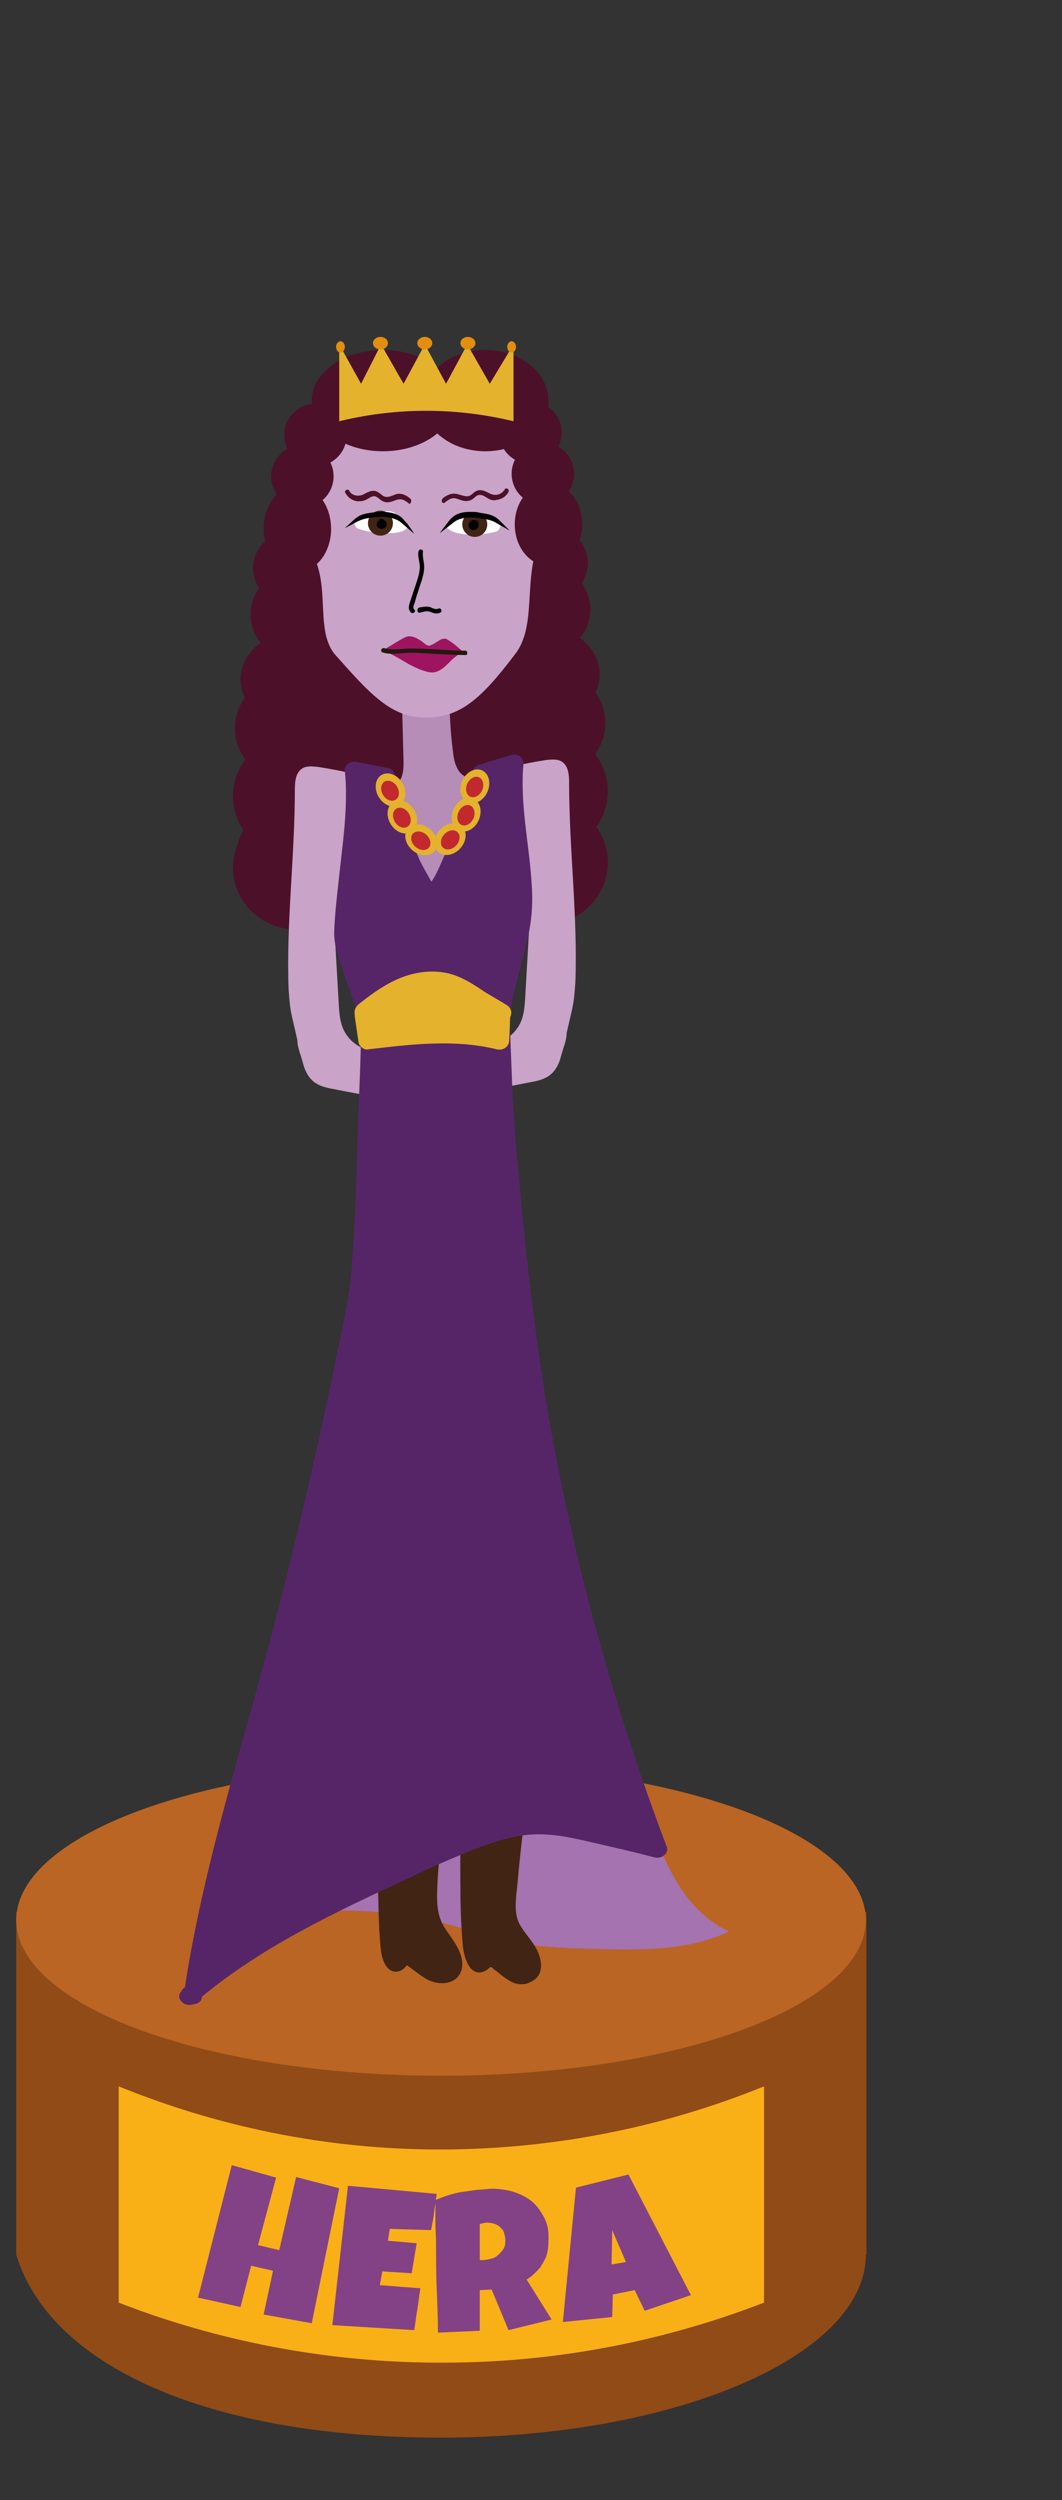 <?xml version="1.0" encoding="utf-8"?>
<!-- Generator: Adobe Illustrator 24.0.2, SVG Export Plug-In . SVG Version: 6.00 Build 0)  -->
<svg version="1.1" id="Layer_1" xmlns="http://www.w3.org/2000/svg" xmlns:xlink="http://www.w3.org/1999/xlink" x="0px" y="0px"
	 viewBox="0 0 170 400" style="enable-background:new 0 0 170 400;" xml:space="preserve">
<rect x="0" y="0" width="170" height="400" fill="#333333" stroke="none"/>
<style type="text/css">
	.st0{fill:#BA6523;}
	.st1{fill:#914B17;}
	.st2{fill:#F9B017;}
	.st3{fill:#A473B0;}
	.st4{fill:#412413;}
	.st5{fill:#4D1029;stroke:#4D1029;stroke-miterlimit:10;}
	.st6{fill:#B58DB6;}
	.st7{fill:#C9A3C8;}
	.st8{fill:#FFFFFF;}
	.st9{fill:#020203;}
	.st10{fill:#562568;}
	.st11{fill:#E4B22D;}
	.st12{fill:#E28E0F;}
	.st13{fill:#C1292E;}
	.st14{fill:#9E1460;}
	.st15{fill:#24180F;}
	.st16{fill:#4D1029;}
	.st17{fill:#834285;}
</style>
<path class="st0" d="M114.2,399.9"/>
<g>
	<g>
		<path class="st1" d="M138.6,360.7c0,16.2-30.5,29.3-68,29.3s-62.7-11.6-68-29.3v-54.8h136.1V360.7z"/>
		<ellipse class="st0" cx="70.6" cy="307.2" rx="68" ry="24.9"/>
	</g>
	<path class="st2" d="M122.3,368.4c-10.9,4.2-29,9.7-51.9,9.6c-22.6,0-40.6-5.4-51.4-9.6c0-11.5,0-23.1,0-34.6
		c10.6,4.3,28.5,10.1,51.4,10.1c23.2,0,41.3-5.8,51.9-10.1C122.3,345.3,122.3,356.9,122.3,368.4z"/>
</g>
<g>
	<g>
		<g>
			<path class="st3" d="M32.3,308.4c2.8-2.1,6.9-2.3,10.7-2.5c7.7-0.3,15.6-0.6,23.1,0.7c6.5,1.2,12.6,3.6,19.2,4.6
				c3.1,0.4,6.2,0.5,9.3,0.6c7.6,0.2,15.6,0.4,22.1-2.8c-6.1-2.8-9-8.5-11.3-13.8c-1.1-2.7-2.4-5.6-5.2-7.4c-3.3-3.7-8.8-5.8-13-8.9
				c-2.2-1.6-4.1-3.6-6.8-4.5c-3-1-6.5-0.5-9.6,0.5s-5.7,2.6-8.5,3.9c-3.5,1.6-7.3,2.7-10.5,4.7c-2.8,1.8-4.9,4.2-7,6.5
				c-1.5,1.7-3,3.4-4.5,5c-1.1,1.3-2.3,2.6-3.1,4c-0.4,0.8-0.8,1.6-1.3,2.3c-0.5,0.6-1.1,1.1-1.6,1.7c-1.2,1.5-1.5,3.4-1.6,5.2"/>
		</g>
		<g>
			<path class="st4" d="M83.5,281.1c-0.6,5.5-1.3,10.9-1.9,16.4c-0.2,2-0.8,6.6-0.5,8.6c0.5,3.5,2.7,3.9,3.8,7.1
				c0.1,0.4,0.3,0.9,0.2,1.3c-0.1,0.6-0.7,0.9-1.1,1.1c-1.8,0.6-3.4-2.1-5.3-2.7c-0.7-0.2-1.8,1.5-2.3,0.8c-0.6-0.9-0.7-2.1-0.8-3.3
				c-0.6-9.6-0.5-19.3,0.4-28.9L83.5,281.1z"/>
			<g>
				<path class="st4" d="M82,281.1c-0.7,5.7-1.3,11.4-2,17.1c-0.4,3.6-1.3,8.1,0.8,11.4c0.5,0.7,1,1.3,1.5,2
					c0.3,0.4,1.5,2.1,1.2,2.6c-0.3,0.4-1.7-1-2-1.1c-0.7-0.6-1.6-1.3-2.5-1.6c-0.8-0.2-1.7,0.1-2.3,0.7c-0.1,0.1-0.4,0.2-0.4,0.3
					c0.4,0.1,0.7,0.2,1.1,0.3c0-0.1-0.1-0.2-0.1-0.3c-0.1-0.6-0.2-1.3-0.3-1.9c-0.2-2.9-0.3-5.9-0.3-8.8c-0.1-6.7,0.1-13.4,0.7-20.1
					c-0.5,0.5-1,1-1.5,1.5c2.5-0.1,5-0.2,7.5-0.4c1.9-0.1,1.9-3.1,0-3c-2.5,0.1-5,0.2-7.5,0.4c-0.9,0-1.4,0.7-1.5,1.5
					c-0.6,6.7-0.8,13.4-0.7,20.1c0,3.2,0.1,6.4,0.4,9.6c0.2,1.9,1.2,5.3,3.8,3.8c0.3-0.2,0.6-0.6,1-0.7c-0.8,0.3-0.3,0.1,0,0.4
					c0.1,0.2,0.4,0.3,0.6,0.5c0.9,0.7,1.8,1.5,2.9,1.9c1,0.3,2,0.2,2.9-0.4c1.4-0.8,1.5-2.4,1.1-3.8c-0.6-2.1-2.2-3.4-3.2-5.2
					c-1-1.8-0.6-4.2-0.4-6.2c0.6-6.8,1.5-13.6,2.3-20.3C85.2,279.2,82.2,279.2,82,281.1z"/>
			</g>
		</g>
		<g>
			<path class="st4" d="M70.7,281.2c-0.7,5.5-1.3,10.9-2,16.4c-0.2,2-0.5,6.2-0.2,8.2c0.5,3.5,2.6,4.3,3.7,7.6
				c0.1,0.4,0.3,0.9,0.2,1.3c-0.2,0.6-0.7,0.9-1.2,1.1c-2,0.6-4.3-2.5-6.3-3.1c-0.8-0.2-1.2,1.9-1.8,1.2c-0.7-0.9-0.8-2.1-0.9-3.3
				c-0.6-9.6-0.5-19.3,0.4-28.9L70.7,281.2z"/>
			<g>
				<path class="st4" d="M69.2,281.2c-0.7,5.8-1.6,11.6-2.1,17.5c-0.2,2.1-0.3,4.2-0.2,6.2c0.2,2.1,0.9,3.9,2.1,5.7
					c0.5,0.8,1.1,1.5,1.5,2.4c0.1,0.3,0.5,1.1,0.4,1.2c-0.3,0.2-0.8-0.1-1-0.2c-1.6-0.8-3.1-2.8-5-2.9c-0.9-0.1-1.5,0.5-2,1.2
					c-0.1,0.1-0.2,0.3-0.2,0.4c0,0.1-0.1,0.1-0.1,0.2c0.6,0,1.1,0,1.7,0c0,0-0.2-0.6-0.2-0.7c-0.1-0.4-0.1-0.8-0.2-1.2
					c-0.3-3-0.3-6-0.4-9c-0.1-6.8,0.1-13.6,0.8-20.4c-0.5,0.5-1,1-1.5,1.5c2.7-0.1,5.3-0.2,8-0.4c1.9-0.1,1.9-3.1,0-3
					c-2.7,0.1-5.3,0.2-8,0.4c-0.9,0-1.4,0.7-1.5,1.5c-0.6,6.7-0.9,13.4-0.8,20.1c0.1,3.2,0.1,6.4,0.4,9.6c0.1,1.2,0.3,2.6,1.2,3.6
					c0.8,0.8,1.9,0.7,2.7-0.1c0.1-0.1,0.6-0.7,0.6-0.8c0,0,0,0,0,0c-0.8,0-1,0.1-0.5,0.3c0.1,0.1,0.4,0.2,0.5,0.3
					c1,0.7,1.9,1.5,3,2.1c1.9,1,4.8,0.9,5.5-1.6c0.6-2.5-1.6-4.9-2.8-6.8c-1.2-2-1.2-4.1-1.1-6.4c0.1-3.1,0.5-6.2,0.9-9.2
					c0.5-3.8,0.9-7.6,1.4-11.4C72.4,279.2,69.4,279.3,69.2,281.2z"/>
			</g>
		</g>
		<ellipse class="st5" cx="67.5" cy="126.6" rx="22.7" ry="20.9"/>
		<g>
			<path class="st6" d="M74.9,124.4c-0.8-0.2-1.5-0.9-1.8-1.7c-0.4-0.8-0.5-1.7-0.6-2.5c-0.4-3.2-0.6-6.4-0.5-9.6l-3.4-2.1l-4.3,2
				c0.1,3.8,0.2,7.7,0.3,11.5c0,1.2-0.1,2.7-1.1,3.3l-3.8,11l9.5,5.9l10.1-7.4L74.9,124.4z"/>
		</g>
		<ellipse class="st5" cx="87.2" cy="90.1" rx="6.4" ry="5.7"/>
		<circle class="st5" cx="87.4" cy="97.5" r="6.6"/>
		<ellipse class="st5" cx="85.7" cy="107.9" rx="9.8" ry="7.6"/>
		<ellipse class="st5" cx="89.8" cy="115.7" rx="6.6" ry="7.2"/>
		<ellipse class="st5" cx="87.2" cy="126.6" rx="9.6" ry="9.4"/>
		<ellipse class="st5" cx="87.2" cy="138" rx="9.6" ry="9.4"/>
		<ellipse class="st5" cx="47.4" cy="90.9" rx="6.4" ry="5.7"/>
		<circle class="st5" cx="47.2" cy="98.3" r="6.6"/>
		<ellipse class="st5" cx="48.8" cy="108.7" rx="9.8" ry="7.6"/>
		<g>
			<path class="st7" d="M87.6,79.9c0,2.1,1.1,3.2-0.1,4.8c-4.4,6-1.1,14.8-5,19.9c-5.6,7.4-8.9,10.2-14.4,10.2
				c-5.5,0-8.8-3.7-14.4-10c-3.7-4.2-0.1-12.5-4.9-17.9c-1.7-1.8-0.1-5-0.1-7.6c0-18.9,7.8-19.5,19.5-19.5S87.6,61,87.6,79.9z"/>
		</g>
		<g>
			<path class="st8" d="M71.5,84.4c0.8,0.8,2,1,3.1,1.1c1.4,0.1,2.8,0,4.2-0.3c0.9-0.2,1-0.2,1.3-1c0-0.1,0.1-0.2,0-0.3
				c0,0-0.1,0-0.1-0.1c-1.7-0.6-2.6-1.5-4.4-1.7c-0.7-0.1-1.4-0.1-1.9,0.2c-0.8,0.4-1.1,1.4-1.9,1.9"/>
		</g>
		<circle class="st4" cx="76" cy="83.9" r="2"/>
		<g>
			<path class="st9" d="M81.6,84.9c-0.4-0.4-0.8-0.8-1.3-1.3c-0.3-0.3-0.6-0.6-0.9-0.8c-0.6-0.4-1.4-0.6-2.2-0.7
				c-1.6-0.3-3.5-0.4-4.7,0.6c-0.4,0.3-0.6,0.6-0.9,1c-0.4,0.5-0.8,1-1.2,1.6l2.2-1.7c1.2-1,3.1-0.9,4.7-0.6
				c0.8,0.1,1.6,0.3,2.2,0.7L81.6,84.9z"/>
		</g>
		<g>
			<g>
				<path class="st9" d="M75,84C75,84.1,75,84.1,75,84c0,0.1,0,0.2,0,0.2c0,0,0,0,0,0c0,0.1,0.1,0.1,0.1,0.2c0,0,0,0,0,0
					c0,0.1,0.1,0.1,0.1,0.2c0,0,0,0,0,0c0.1,0,0.1,0.1,0.2,0.1c0,0,0,0,0,0c0.1,0,0.1,0.1,0.2,0.1c0,0,0,0,0,0c0.1,0,0.2,0,0.2,0
					c0,0,0,0,0,0c0.1,0,0.2,0,0.2,0c0.1,0,0.2-0.1,0.2-0.1c0.1-0.1,0.3-0.2,0.3-0.3c0-0.1,0.1-0.1,0.1-0.2c0,0,0,0,0,0c0,0,0,0,0,0
					c0-0.1,0-0.1,0-0.2c0,0,0,0,0,0c0,0,0,0,0,0c0-0.1,0-0.1,0-0.2c0,0,0,0,0,0c0-0.1-0.1-0.1-0.1-0.2c-0.1-0.1-0.2-0.2-0.3-0.3
					c0,0,0,0,0,0c-0.1,0-0.1-0.1-0.2-0.1c0,0,0,0,0,0c-0.1,0-0.1,0-0.2,0c0,0,0,0,0,0c-0.1,0-0.1,0-0.2,0c0,0,0,0,0,0
					c-0.1,0-0.1,0.1-0.2,0.1c-0.1,0-0.2,0.1-0.2,0.2c-0.1,0.1-0.1,0.2-0.1,0.3c0,0.1,0,0.2,0,0.3c0,0.1,0,0.2,0.1,0.3
					c0,0.1,0.1,0.1,0.1,0.2c0.1,0.1,0.2,0.2,0.3,0.2c0.1,0,0.1,0,0.2,0c0.1,0,0.3,0,0.4-0.1c0,0,0,0,0,0c-0.1,0-0.1,0.1-0.2,0.1
					c0,0,0,0,0,0c-0.1,0-0.1,0-0.2,0c0,0,0,0,0.1,0c-0.1,0-0.1,0-0.2,0c0,0,0,0,0.1,0c-0.1,0-0.1-0.1-0.2-0.1c0,0,0,0,0,0
					c-0.1,0-0.1-0.1-0.2-0.1c0,0,0,0,0,0c0-0.1-0.1-0.1-0.1-0.2c0,0,0,0,0,0c0-0.1-0.1-0.1-0.1-0.2c0,0,0,0,0,0c0-0.1,0-0.1,0-0.2
					c0,0,0,0,0,0c0-0.1,0-0.1,0-0.2c0,0,0,0,0,0c0-0.1,0.1-0.1,0.1-0.2c0,0,0,0,0,0c0-0.1,0.1-0.1,0.1-0.2c0,0,0,0,0,0
					c0.1,0,0.1-0.1,0.2-0.1c0,0,0,0,0,0c0.1,0,0.1-0.1,0.2-0.1c0,0,0,0,0,0c0.1,0,0.1,0,0.2,0c0,0,0,0,0,0c0.1,0,0.1,0,0.2,0
					c0,0,0,0,0,0c0.1,0,0.1,0.1,0.2,0.1c0,0,0,0,0,0c0.1,0,0.1,0.1,0.2,0.1c0,0,0,0,0,0c0,0.1,0.1,0.1,0.1,0.2c0,0,0,0,0,0
					c0,0.1,0.1,0.1,0.1,0.2c0,0,0,0,0,0c0,0.1,0,0.1,0,0.2c0,0,0,0,0,0c0-0.1,0-0.2-0.1-0.3c0-0.1-0.1-0.2-0.2-0.2
					c-0.1-0.1-0.1-0.1-0.2-0.2c-0.1,0-0.2-0.1-0.3-0.1c-0.1,0-0.1,0-0.2,0c-0.1,0-0.2,0.1-0.3,0.2c0,0.1-0.1,0.1-0.1,0.2
					C75,83.8,75,83.9,75,84L75,84z"/>
			</g>
		</g>
		<g>
			<g>
				<path class="st8" d="M65.3,84.4c-0.8,0.8-2,0.9-3.1,0.9c-1.4,0-2.8-0.1-4.2-0.5c-0.9-0.3-1-0.2-1.3-1.1c0-0.1,0-0.2,0-0.3
					c0,0,0.1,0,0.1-0.1c1.8-0.5,2.7-1.3,4.5-1.5c0.7,0,1.4-0.1,1.9,0.3c0.8,0.5,1,1.5,1.8,2"/>
			</g>
			<circle class="st4" cx="60.9" cy="83.7" r="2"/>
			<g>
				<path class="st9" d="M55.2,84.5c0.4-0.4,0.9-0.8,1.3-1.2c0.3-0.3,0.6-0.5,0.9-0.7c0.7-0.4,1.5-0.5,2.2-0.6
					c1.6-0.2,3.5-0.2,4.7,0.8c0.3,0.3,0.6,0.7,0.9,1c0.4,0.5,0.8,1.1,1.1,1.6l-2.1-1.8c-1.2-1-3.1-1-4.7-0.8
					c-0.8,0.1-1.6,0.3-2.2,0.6L55.2,84.5z"/>
			</g>
			<g>
				<g>
					<path class="st9" d="M60.3,83.9C60.3,83.9,60.3,83.9,60.3,83.9c0,0,0-0.1,0-0.2c0,0,0,0,0,0c0-0.1,0.1-0.1,0.1-0.2c0,0,0,0,0,0
						c0-0.1,0.1-0.1,0.1-0.2c0,0,0,0,0,0c0.1,0,0.1-0.1,0.2-0.1c0,0,0,0,0,0c0.1,0,0.1-0.1,0.2-0.1c0,0,0,0,0,0c0.1,0,0.1,0,0.2,0
						c0,0,0,0,0,0c-0.1,0-0.2,0-0.3,0.1c-0.1,0-0.2,0.1-0.2,0.2c-0.1,0.1-0.1,0.1-0.2,0.2c0,0.1-0.1,0.2-0.1,0.3c0,0.1,0,0.1,0,0.2
						c0,0.1,0.1,0.2,0.2,0.3c0.1,0,0.1,0.1,0.2,0.1c0.1,0.1,0.2,0.1,0.4,0.1c0,0,0,0,0,0c0,0,0.1,0,0.2,0c0,0,0,0,0,0
						c0.1,0,0.1-0.1,0.2-0.1c0,0,0,0,0,0c0.1,0,0.1-0.1,0.2-0.1c0,0,0,0,0,0c0,0,0,0,0,0c0-0.1,0.1-0.1,0.1-0.2c0,0,0,0,0,0
						c0,0,0.1-0.1,0.1-0.2c0,0,0,0,0,0c0-0.1,0-0.1,0-0.2c0,0,0,0,0,0c0-0.1,0-0.2-0.1-0.3c0-0.1-0.1-0.2-0.2-0.2
						c-0.1-0.1-0.1-0.1-0.2-0.2c-0.1,0-0.2-0.1-0.3-0.1c-0.1,0-0.1,0-0.2,0c-0.1,0-0.2,0.1-0.3,0.2c0,0.1-0.1,0.1-0.1,0.2
						C60.4,83.6,60.3,83.7,60.3,83.9L60.3,83.9z"/>
				</g>
			</g>
		</g>
		<g>
			<g>
				<g>
					<path class="st9" d="M67,88.2c-0.2,0.8,0.2,1.6,0.2,2.5c0,0.9-0.3,1.8-0.6,2.7c-0.3,0.9-0.6,1.8-0.9,2.7
						c-0.2,0.6-0.5,1.4,0.1,1.9c0.3,0.3,0.9-0.2,0.5-0.5c-0.3-0.3,0-0.8,0.1-1.1c0.1-0.4,0.2-0.7,0.3-1.1c0.3-0.8,0.5-1.6,0.8-2.4
						c0.2-0.7,0.4-1.4,0.4-2.2c0-0.8-0.3-1.6-0.2-2.4C67.8,87.9,67.1,87.7,67,88.2L67,88.2z"/>
				</g>
			</g>
			<g>
				<g>
					<path class="st9" d="M67.3,98c0.3-0.1,0.5-0.1,0.8-0.2c0.3,0,0.5,0,0.8,0.1c0.5,0.2,1.1,0.4,1.6,0.1c0.2-0.1,0.2-0.3,0.1-0.5
						c-0.1-0.2-0.3-0.2-0.5-0.1c-0.2,0.1-0.4,0-0.6,0c-0.3-0.1-0.5-0.2-0.7-0.3c-0.6-0.1-1.2,0-1.7,0.1C66.6,97.4,66.8,98.2,67.3,98
						L67.3,98z"/>
				</g>
			</g>
		</g>
		<ellipse class="st5" cx="61.3" cy="64.1" rx="10.9" ry="7.6"/>
		<ellipse class="st5" cx="77.7" cy="64.1" rx="9.6" ry="7.6"/>
		<circle class="st5" cx="50.5" cy="69.6" r="4.5"/>
		<circle class="st5" cx="48.4" cy="76.2" r="4.5"/>
		<ellipse class="st5" cx="47.6" cy="84.6" rx="4.9" ry="6.4"/>
		<ellipse class="st5" cx="44.7" cy="116.5" rx="6.6" ry="7.2"/>
		<ellipse class="st5" cx="47.4" cy="127.4" rx="9.6" ry="9.4"/>
		<ellipse class="st5" cx="47.8" cy="137.6" rx="9.6" ry="9.4"/>
		<ellipse class="st5" cx="47.4" cy="138.8" rx="9.6" ry="9.4"/>
		<circle class="st5" cx="84.9" cy="69.2" r="4.5"/>
		<circle class="st5" cx="86.9" cy="75.8" r="4.5"/>
		<g>
			<path class="st7" d="M62.3,169c-2.6-0.5-5.4-1.3-6.8-3.4c-1.1-1.5-1.2-3.5-1.3-5.4c-0.2-3.5-0.4-7-0.6-10.5l8.8-24.4
				c-3.8-1.1-7.6-2-11.5-2.6c-0.9-0.1-1.9-0.2-2.6,0.3c-1,0.7-1.1,2.1-1.1,3.3c0,10.7-1.4,21.4-1,32c0.1,1.4,0.2,2.8,0.5,4.2
				l0.9,3.9c0,1.2,0.6,2.5,0.9,3.7c0.3,1.2,0.9,2.4,1.9,3.1c1,0.7,2.2,0.9,3.3,1.1c2,0.4,4.1,0.8,6.1,1.1c1.4,0.3,2.8,0.5,4.2,0.2
				L62.3,169z"/>
		</g>
		<g>
			<path class="st7" d="M76,167.9c2.6-0.5,5.4-1.3,6.8-3.4c1.1-1.5,1.2-3.5,1.3-5.4c0.2-3.5,0.4-7,0.6-10.5l-8.8-24.4
				c3.8-1.1,7.6-2,11.5-2.6c0.9-0.1,1.9-0.2,2.6,0.3c1,0.7,1.1,2.1,1.1,3.3c0,10.7,1.4,21.4,1,32c-0.1,1.4-0.2,2.8-0.5,4.2l-0.9,3.9
				c0,1.2-0.6,2.5-0.9,3.7c-0.3,1.2-0.9,2.4-1.9,3.1c-1,0.7-2.2,0.9-3.3,1.1c-2,0.4-4.1,0.8-6.1,1.1c-1.4,0.3-2.8,0.5-4.2,0.2
				L76,167.9z"/>
		</g>
		<ellipse class="st5" cx="87.8" cy="83.9" rx="4.9" ry="6.1"/>
		<g>
			<path class="st10" d="M30.2,319.3c10.4-9,23-14.9,35.5-20.6c4.1-1.9,8.3-3.8,12.5-5.4c4.5-1.6,9.5-1.8,14.1-0.7l13,3.1
				c-12-31.6-19.4-63.4-22.7-96.6c-1.2-11.8-2.4-23.8-2.4-36c0-4.6,3.4-13.1,3.5-17.8c0.2-7.4-2.1-15.9-1.4-23.2l-5.3,1.6
				c0,2-0.7,3.9-1.4,5.8c-0.3,0.9-0.6,1.8-1,2.6c-0.9,2.5-2,5-3.1,7.4c-0.7,1.6-1.6,3.2-3,4.1l-0.1-0.4c-0.7-1.2-1.3-2.5-2-3.7
				c-0.3-0.6-0.6-1.1-0.8-1.8l-2.3-5.6c-0.6-1-0.8-1.9-1.3-2.9c-0.5-1-0.8-3.9-0.3-5l-5.1-1c0.6,5.9-1.5,19.9-1.7,25.8
				c-0.1,3,4,12.6,4.3,15.5c0,0-0.9,32.2-1.6,39.4c-0.3,3-0.9,6-1.5,9c-4.3,21.3-9.3,42.4-15.1,63.3c-3.9,14.2-8.1,28.4-10.3,42.9
				L30.2,319.3z"/>
			<g>
				<path class="st10" d="M31.2,320.4c10.1-8.7,22.3-14.4,34.4-20c3.1-1.5,6.3-2.9,9.5-4.2c3.3-1.3,6.6-2.5,10.1-2.7
					c3.7-0.2,7.1,0.7,10.6,1.5c3,0.7,6.1,1.4,9.1,2.2c1,0.2,2.3-0.7,1.8-1.8c-8.5-22.5-14.9-45.7-19-69.4
					C85.7,214,84.3,202,83.2,190c-0.6-6.2-1.1-12.5-1.3-18.7c-0.1-2.9-0.3-5.9-0.2-8.8c0.1-2.1,0.7-4.2,1.2-6.2
					c0.6-2.4,1.3-4.8,1.8-7.3c0.5-2.5,0.6-5.1,0.4-7.7c-0.4-6.4-1.9-12.7-1.3-19.1c0.1-1-1-1.7-1.9-1.4c-1.8,0.5-3.5,1-5.3,1.6
					c-0.6,0.2-1.1,0.8-1.1,1.4c0,1.8-0.6,3.5-1.2,5.2c-0.6,1.7-1.2,3.4-1.9,5c-0.7,1.6-1.4,3.2-2.1,4.8c-0.6,1.3-1.3,2.7-2.5,3.5
					c0.7,0.3,1.5,0.6,2.2,0.9c-0.7-2.1-2.1-3.9-3-6c-0.5-1.2-1-2.3-1.4-3.5c-0.5-1.2-1-2.3-1.5-3.4c-0.7-1.7-1.6-3.7-0.9-5.6
					c0.3-0.7-0.3-1.7-1-1.8c-1.7-0.3-3.4-0.7-5.1-1c-0.9-0.2-2,0.4-1.9,1.4c0.6,5.8-0.4,11.9-1,17.7c-0.3,2.7-0.6,5.3-0.7,8
					c-0.1,2.3,0.9,4.7,1.6,6.9c0.9,2.6,1.9,5.2,2.6,7.9c0.2,0.8,0.2,1.1,0.1,2c-0.1,3.7-0.2,7.4-0.4,11.1c-0.3,9-0.4,18.1-1.2,27
					c-0.4,4.5-1.5,9-2.4,13.4c-0.9,4.5-1.9,9.1-2.9,13.6c-2,9.1-4.2,18.1-6.5,27.1c-4.6,18-10.4,35.7-13.8,54
					c-0.4,2.2-0.8,4.5-1.1,6.7c0.3-0.3,0.7-0.7,1-1c-0.2,0-0.3,0.1-0.5,0.1c-1.9,0.5-1.1,3.4,0.8,2.9c0.2,0,0.3-0.1,0.5-0.1
					c0.5-0.1,1-0.5,1-1c2.8-18.4,8.6-36.1,13.2-54c4.7-18,9-36.2,12.6-54.5c1.9-9.9,1.8-20.1,2.2-30.1c0.2-4.4,0.3-8.8,0.4-13.2
					c0-1,0.1-2,0.1-2.9c0-1.6-0.7-3.2-1.2-4.7c-0.9-2.8-1.9-5.5-2.7-8.3c-0.6-2.2-0.4-4-0.2-6.3c0.6-6.2,1.5-12.5,1.6-18.8
					c0-1.1,0-2.3-0.1-3.4c-0.6,0.5-1.3,1-1.9,1.4c1.7,0.3,3.4,0.7,5.1,1c-0.3-0.6-0.7-1.2-1-1.8c-1.2,3.5,0.9,7.1,2.2,10.2
					c0.5,1.3,1.1,2.5,1.6,3.8c0.3,0.9,0.7,1.7,1.1,2.5c0.6,1.1,1.4,2.3,1.9,3.5c0.3,0.9,1.3,1.5,2.2,0.9c3-2.1,4.3-6.1,5.6-9.3
					c1.5-3.7,3.5-7.8,3.6-11.9c-0.4,0.5-0.7,1-1.1,1.4c1.8-0.5,3.5-1,5.3-1.6c-0.6-0.5-1.3-1-1.9-1.4c-0.5,5.7,0.7,11.5,1.2,17.2
					c0.2,2.4,0.5,4.9,0.1,7.3c-0.3,2.1-0.9,4.3-1.4,6.3c-0.6,2.2-1.2,4.5-1.6,6.8c-0.4,2.5-0.4,4.9-0.3,7.4
					c0.1,6.2,0.5,12.4,1.1,18.5c2.1,24.1,5.5,47.9,11.6,71.4c3.4,13.2,7.6,26.3,12.5,39.1c0.6-0.6,1.2-1.2,1.8-1.8
					c-2.7-0.6-5.4-1.3-8.2-1.9c-3.5-0.8-6.9-1.8-10.5-1.9c-7.1-0.2-13.6,3.1-20,6c-6.4,2.9-12.7,5.9-18.9,9.2
					c-6.7,3.6-13.2,7.7-19,12.7C27.6,319.5,29.8,321.6,31.2,320.4z"/>
			</g>
		</g>
		<g>
			<path class="st11" d="M82.2,67.4l-0.4-0.1c-9-2.1-18.2-2.1-27.1,0l-0.4,0.1V55.1l3.5,6.3l3.2-6.3l3.6,6.3l3.4-6.3l3.4,6.3
				l3.4-6.3l3.6,6.3l3.8-6.3V67.4z"/>
			<ellipse class="st12" cx="60.9" cy="54.9" rx="1.2" ry="1"/>
			<ellipse class="st12" cx="68" cy="54.9" rx="1.2" ry="1"/>
			<ellipse class="st12" cx="74.9" cy="54.9" rx="1.2" ry="1"/>
			<ellipse class="st12" cx="81.9" cy="55.5" rx="0.7" ry="0.9"/>
			<ellipse class="st12" cx="54.5" cy="55.5" rx="0.7" ry="0.9"/>
		</g>
		<g>
			
				<ellipse transform="matrix(0.855 -0.518 0.518 0.855 -56.482 50.745)" class="st11" cx="62.6" cy="126.4" rx="2.2" ry="2.8"/>
			
				<ellipse transform="matrix(0.855 -0.518 0.518 0.855 -56.533 50.728)" class="st13" cx="62.5" cy="126.5" rx="1.3" ry="1.7"/>
			
				<ellipse transform="matrix(0.855 -0.518 0.518 0.855 -58.433 52.364)" class="st11" cx="64.5" cy="130.7" rx="2.2" ry="2.8"/>
			
				<ellipse transform="matrix(0.855 -0.518 0.518 0.855 -58.484 52.348)" class="st13" cx="64.4" cy="130.8" rx="1.3" ry="1.7"/>
			
				<ellipse transform="matrix(0.653 -0.757 0.757 0.653 -78.381 97.69)" class="st11" cx="67.5" cy="134.4" rx="2.2" ry="2.8"/>
			
				<ellipse transform="matrix(0.653 -0.757 0.757 0.653 -78.463 97.702)" class="st13" cx="67.4" cy="134.5" rx="1.3" ry="1.7"/>
			
				<ellipse transform="matrix(0.41 -0.912 0.912 0.41 -69.877 143.542)" class="st11" cx="76" cy="125.8" rx="2.8" ry="2.2"/>
			
				<ellipse transform="matrix(0.41 -0.912 0.912 0.41 -69.908 143.646)" class="st13" cx="76" cy="125.8" rx="1.7" ry="1.3"/>
			
				<ellipse transform="matrix(0.41 -0.912 0.912 0.41 -74.801 144.943)" class="st11" cx="74.6" cy="130.3" rx="2.8" ry="2.2"/>
			
				<ellipse transform="matrix(0.41 -0.912 0.912 0.41 -74.831 145.047)" class="st13" cx="74.6" cy="130.3" rx="1.7" ry="1.3"/>
			
				<ellipse transform="matrix(0.671 -0.741 0.741 0.671 -75.843 97.558)" class="st11" cx="72.1" cy="134.3" rx="2.8" ry="2.2"/>
			
				<ellipse transform="matrix(0.671 -0.741 0.741 0.671 -75.898 97.617)" class="st13" cx="72.1" cy="134.4" rx="1.7" ry="1.3"/>
		</g>
		<g>
			<path class="st14" d="M72.9,103.7c-0.5,0.7-0.5,0.3-1.3,0.5c-2.4,0.6-4.8,0.2-7.2-0.3c-0.7-0.2-1.1,0-1.8-0.3
				c-0.2-0.1,0.3,0.6,0.1,0.5l-0.3-0.6c0.4,0.5-0.8,0.3-0.3,0.8c0.3,0.3,1.4,0.8,1.7,1c0.3,0.2,1.4,0.8,1.7,1c0.4,0.2,1.6,0.8,2,0.9
				c1.6,0.6,2.3,0.5,3.4-0.3c0.3-0.2,1.2-1.1,1.5-1.4c0.2-0.2,0.9-0.7,1.1-0.9L72.9,103.7L72.9,103.7z"/>
		</g>
		<g>
			<path class="st14" d="M64.3,104.3c2.4,0.6,3.6,0.4,6,0.3c0.9,0,2.5,0,3.4-0.2l0.1,0c0,0,0.4-0.1,0.4-0.1
				c-0.7-0.5-1.2-1.1-2.3-1.8c-0.3-0.2-0.6-0.4-0.9-0.3c-0.3,0-0.6,0.2-0.9,0.4c-0.4,0.2-0.7,0.5-1.1,0.6c-0.1,0.1-0.2,0.1-0.4,0.1
				c-0.1,0-0.2-0.1-0.3-0.1c-0.5-0.3-0.8-0.7-1.3-0.9c-0.4-0.3-1-0.5-1.5-0.5c-0.5,0-0.9,0.3-1.3,0.5c-0.7,0.4-1.3,0.8-2,1.2
				c-0.3,0.2-0.7,0.4-1,0.6l0,0c0,0,0,0,0,0.1"/>
		</g>
		<g>
			<g>
				<path class="st15" d="M74.5,104.1c-2.2,0-4.4-0.2-6.6-0.3c-1,0-2.1-0.1-3.1,0c-1.1,0.1-2.2,0.2-3.3-0.1
					c-0.5-0.1-0.7,0.6-0.2,0.7c1,0.3,2.1,0.2,3.1,0.1c1.1-0.1,2.1-0.1,3.2,0c2.3,0.1,4.6,0.3,6.9,0.3
					C74.9,104.9,74.9,104.1,74.5,104.1L74.5,104.1z"/>
			</g>
		</g>
		<g>
			<path class="st11" d="M80.4,162.1c-1.1-0.8-2.7-1.5-3.8-2.3c-1.4-0.9-2.7-1.8-4.2-2.4c-2.4-0.9-5-0.7-7.4,0.2
				c-2.4,0.9-4.6,2.4-6.6,4.3l0.7,4.4c7.3-0.9,14-1.7,21.2,0.1L80.4,162.1z"/>
			<g>
				<path class="st11" d="M81.1,160.8c-1.4-0.9-2.8-1.6-4.1-2.5c-1.5-1-3-1.9-4.6-2.4c-3.3-1-6.9-0.3-9.9,1.3
					c-1.5,0.8-2.8,1.7-4.1,2.7c-0.6,0.5-1.4,0.9-1.6,1.7c-0.1,0.4,0,0.7,0,1.1c0.2,1.4,0.4,2.7,0.6,4.1c0.1,0.6,0.9,1.2,1.4,1.1
					c6.9-0.8,13.9-1.7,20.8,0c1,0.2,1.9-0.5,1.9-1.4c0.1-1.5,0.1-2.9,0.2-4.4c0.1-1.9-2.9-1.9-3,0c-0.1,1.5-0.1,2.9-0.2,4.4
					c0.6-0.5,1.3-1,1.9-1.4c-7.2-1.7-14.4-1-21.6-0.1c0.5,0.4,1,0.7,1.4,1.1c-0.2-1.5-0.5-2.9-0.7-4.4c-0.1,0.5-0.3,1-0.4,1.5
					c2.8-2.5,6.2-4.7,10.1-4.6c2,0.1,3.7,1,5.4,2c1.6,1,3.2,1.9,4.8,2.9C81.3,164.4,82.8,161.8,81.1,160.8z"/>
			</g>
		</g>
	</g>
	<g>
		<g>
			<path class="st16" d="M71.2,80.4c0.4-0.3,0.9-0.7,1.4-0.7c0.5,0,1,0.3,1.5,0.4c0.4,0.1,0.9,0.1,1.3-0.1c0.5-0.2,0.8-0.8,1.3-0.8
				c0.5-0.1,1,0.3,1.5,0.6c0.4,0.2,0.8,0.3,1.2,0.2c0.8-0.1,1.6-0.5,2-1.3c0.2-0.4-0.4-0.8-0.6-0.4c-0.5,0.8-1.4,1.1-2.3,0.7
				c-0.8-0.4-1.6-0.9-2.5-0.3c-0.4,0.3-0.7,0.7-1.2,0.7c-0.5,0-1-0.2-1.4-0.3c-1-0.3-1.7,0-2.5,0.6C70.5,80.1,70.8,80.7,71.2,80.4
				L71.2,80.4z"/>
		</g>
	</g>
	<g>
		<g>
			<path class="st16" d="M65.7,79.8c-0.7-0.6-1.5-1-2.4-0.7c-0.5,0.2-0.9,0.4-1.4,0.4c-0.6,0-0.8-0.4-1.3-0.7
				c-0.8-0.6-1.7-0.1-2.4,0.3c-0.9,0.4-1.9,0.2-2.3-0.6c-0.2-0.4-0.9,0-0.6,0.4c0.4,0.7,1.1,1.2,1.9,1.3c0.4,0,0.9,0,1.3-0.2
				c0.5-0.2,1-0.7,1.5-0.6c0.5,0.1,0.8,0.6,1.3,0.8c0.4,0.2,0.8,0.2,1.2,0.1c0.5-0.1,1-0.4,1.4-0.4c0.6-0.1,1.1,0.3,1.6,0.7
				C65.7,80.7,66,80.1,65.7,79.8L65.7,79.8z"/>
		</g>
	</g>
</g>
<g>
	<g>
		<path class="st17" d="M49.9,371.7l-7.7-1.4l1.5-7l-3.5-0.8l-1.7,6.6l-6.8-1.5l5.4-21.2l7.1,2l-2.9,10.8l3.4,0.8l2.7-11.7l6.9,1.8
			L49.9,371.7z"/>
	</g>
	<g>
		<path class="st17" d="M69.9,351c-0.1,1-0.3,1.9-0.4,2.9c-0.1,0.9-0.3,1.9-0.5,2.9l-6.6-0.2l-0.3,1.9l4.6,0.4l-0.8,4.8l-4.7-0.3
			l-0.4,2.2l3.8,0.3l2.7,0.2c-0.2,1.1-0.3,2.3-0.5,3.4c-0.2,1.1-0.3,2.2-0.5,3.3L53.2,372l2.5-22.3L69.9,351z"/>
	</g>
	<g>
		<path class="st17" d="M87.8,357.7c0,0.8,0,1.5-0.1,2.2c-0.1,0.7-0.3,1.3-0.6,1.8c-0.3,0.6-0.6,1.1-1.1,1.6c-0.5,0.5-1,1-1.7,1.4
			l4,6.4l-6.9,1.7l-2.7-6.5l-1.9,0.1l0,6.5l-6.7,0.3c0-2.4-0.1-4.7-0.2-7.1c-0.1-2.3-0.1-4.7-0.1-7.1c0-1.2-0.1-2.4-0.1-3.5
			c0-1.2,0-2.4,0-3.5c0.7-0.3,1.4-0.6,2.1-0.8c0.7-0.2,1.4-0.4,2.1-0.5c0.7-0.1,1.4-0.2,2.1-0.3c0.7-0.1,1.5-0.1,2.2-0.2
			c1.2-0.1,2.3,0.1,3.4,0.3c1.1,0.3,2.1,0.7,3,1.3c0.9,0.6,1.6,1.4,2.1,2.3C87.5,355.3,87.8,356.4,87.8,357.7z M80.9,358.5
			c0-0.4-0.1-0.8-0.2-1.2c-0.1-0.4-0.3-0.7-0.6-0.9c-0.2-0.3-0.5-0.4-0.9-0.6c-0.4-0.1-0.8-0.2-1.2-0.2c-0.2,0-0.4,0-0.6,0.1
			c-0.2,0-0.4,0.1-0.6,0.1l0,5.8l0.4,0c0.4,0,0.9-0.1,1.3-0.2c0.5-0.1,0.9-0.3,1.2-0.6c0.4-0.3,0.6-0.6,0.9-1
			C80.8,359.5,80.9,359,80.9,358.5z"/>
	</g>
	<g>
		<path class="st17" d="M110.6,367.2l-7.4,2.5l-1.6-3.3l-3.5,0.7l-0.1,3.6l-7.9,0.8l2.1-21.5l8.4-2.1L110.6,367.2z M100.2,361.9
			l-2.2-5.1l-0.1,5.5L100.2,361.9z"/>
	</g>
</g>
</svg>
